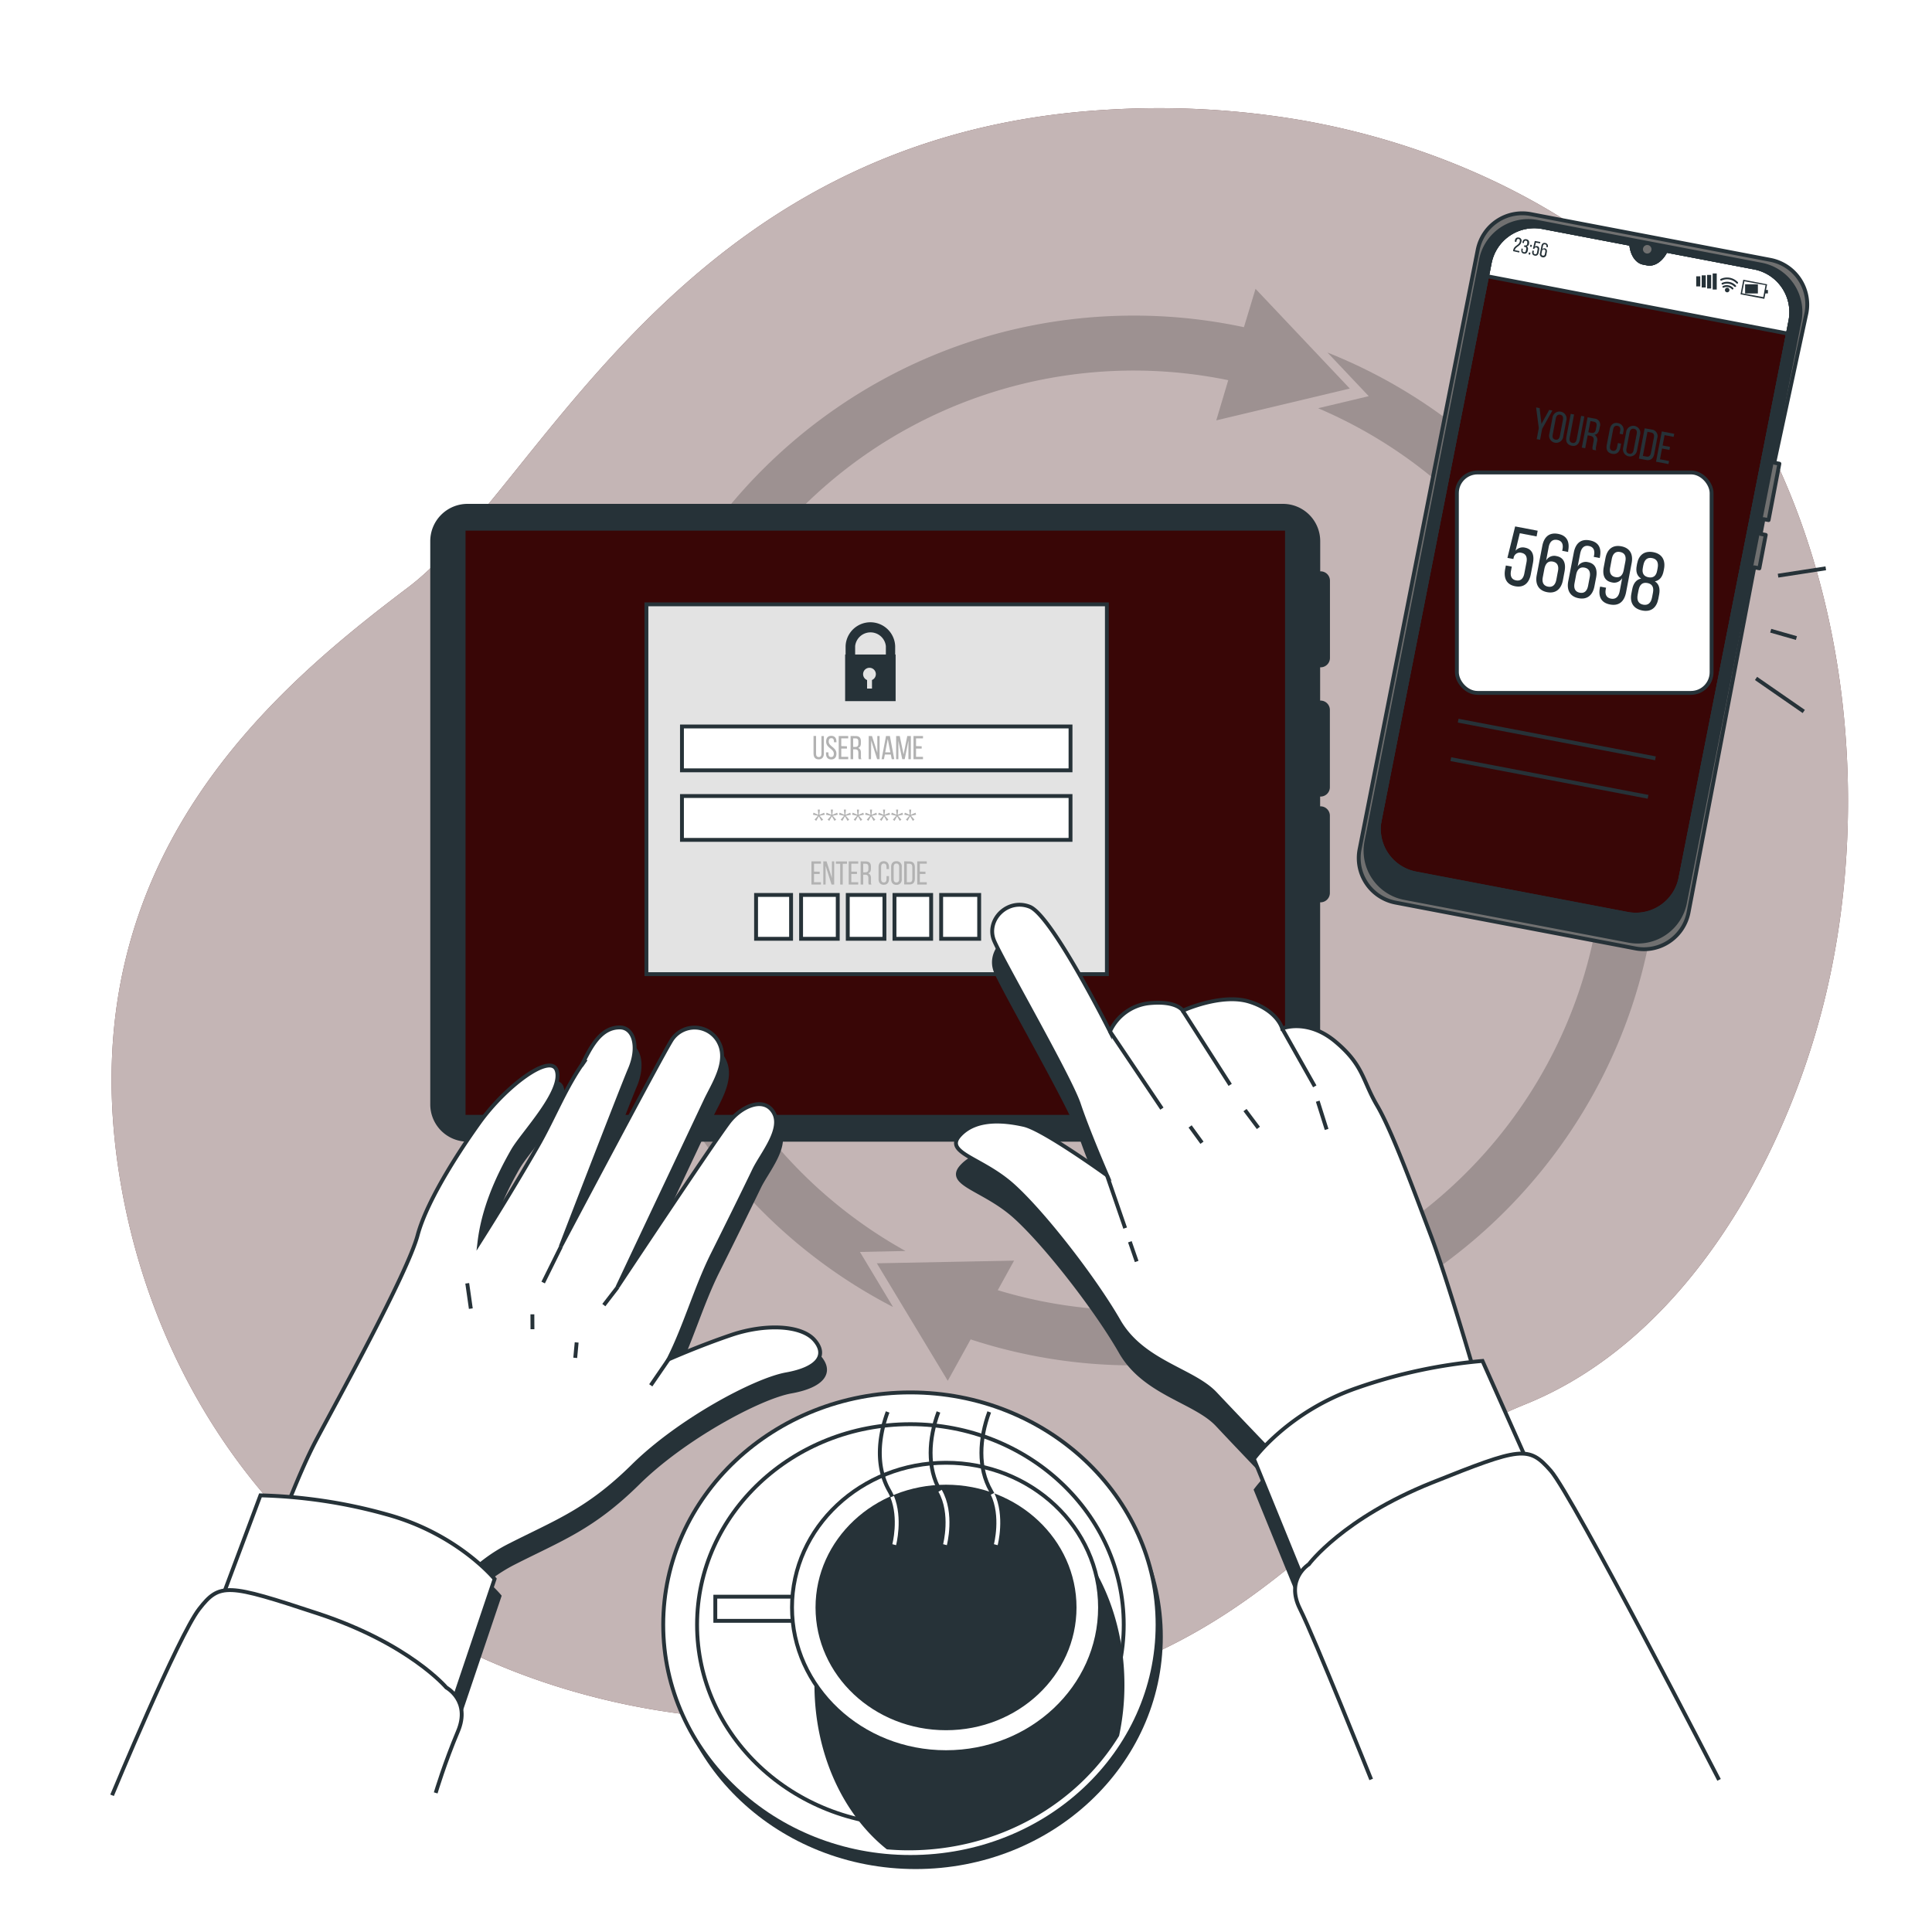 <svg class="animated" id="freepik_stories-two-factor-authentication" xmlns="http://www.w3.org/2000/svg" viewBox="0 0 500 500" version="1.1" xmlns:xlink="http://www.w3.org/1999/xlink" xmlns:svgjs="http://svgjs.com/svgjs"><style>svg#freepik_stories-two-factor-authentication:not(.animated) .animable {opacity: 0;}svg#freepik_stories-two-factor-authentication.animated #freepik--Arrows--inject-61 {animation: 6s Infinite  linear spin;animation-delay: 0s;}svg#freepik_stories-two-factor-authentication.animated #freepik--device-2--inject-61 {animation: 6s Infinite  linear wind;animation-delay: 0s;}svg#freepik_stories-two-factor-authentication.animated #freepik--device-1--inject-61 {animation: 6s Infinite  linear wind;animation-delay: 0s;}         @keyframes spin {             from {                 transform: rotate(0);               }               to {                 transform: rotate(360deg);               }         }                 @keyframes wind {                0% {                    transform: rotate( 0deg );                }                25% {                    transform: rotate( 1deg );                }                75% {                    transform: rotate( -1deg );                }            }        .animator-hidden { display: none; }</style><g id="freepik--background-simple--inject-61" class="animable" style="transform-origin: 253.57px 236.742px;"><path d="M471.19,262.66c-10.69,39.89-36.08,84.39-76.25,100.69-60.69,24.64-63.33,75.71-175.67,81.76a226.91,226.91,0,0,1-49.07-2.47,187.94,187.94,0,0,1-23.47-5.39C78.82,417,39.14,362,30.47,301.33c-11.41-79.84,40.88-123.42,75.1-149.28S175.32,35.26,285.71,28.45A219.58,219.58,0,0,1,336.15,31c38,6.47,77.74,25,102.72,55.34q2.81,3.42,5.42,7C478.31,140.17,485.77,208.27,471.19,262.66Z" style="fill: #390606; transform-origin: 253.57px 236.742px;" id="el9311mkhloqo" class="animable"></path><g id="el7in8sdvkzsm"><path d="M471.19,262.66c-10.69,39.89-36.08,84.39-76.25,100.69-60.69,24.64-63.33,75.71-175.67,81.76a226.91,226.91,0,0,1-49.07-2.47,187.94,187.94,0,0,1-23.47-5.39C78.82,417,39.14,362,30.47,301.33c-11.41-79.84,40.88-123.42,75.1-149.28S175.32,35.26,285.71,28.45A219.58,219.58,0,0,1,336.15,31c38,6.47,77.74,25,102.72,55.34q2.81,3.42,5.42,7C478.31,140.17,485.77,208.27,471.19,262.66Z" style="fill: rgb(255, 255, 255); opacity: 0.7; transform-origin: 253.57px 236.742px;" class="animable" id="elwt09thc3drq"></path></g></g><g id="freepik--Graphics--inject-61" class="animable animator-hidden" style="transform-origin: 133.541px 154.964px;"><g id="elinztnv2l3qb"><path d="M88.36,110.73v-5.67c0-11.18-7.44-15.14-15-15.14a14.63,14.63,0,0,0-14.88,15.14v5.67H56.32v31.38h34V110.73ZM74.32,128v5.69H71.1V128a4.29,4.29,0,1,1,3.22,0Zm9.33-17.24H63v-5.67A10.34,10.34,0,0,1,73.31,94.73c5.7,0,10.34,3.9,10.34,10.33Z" style="fill: none; stroke: rgb(0, 0, 0); stroke-miterlimit: 10; opacity: 0.3; transform-origin: 73.32px 116.014px;" class="animable" id="el48xnwksk1ai"></path></g><g id="elpf71rs2gexb"><rect x="98.47" y="51.63" width="123.3" height="26.95" rx="13.48" style="fill: none; stroke: rgb(0, 0, 0); stroke-miterlimit: 10; opacity: 0.3; transform-origin: 160.12px 65.105px;" class="animable" id="elhv1hnpeyg6"></rect></g><g id="elpqwarzzj99"><g style="opacity: 0.3; transform-origin: 160.12px 63.445px;" class="animable" id="el9vxewfwh4rs"><path d="M124.11,63.85l2.81,3.1-1.35,1-2.1-3.69L121.4,68l-1.35-1,2.79-3.1L118.73,63l.5-1.62,3.87,1.7-.48-4.19h1.7l-.45,4.19,3.87-1.67.5,1.62Z" id="elpplf3yfso9" class="animable" style="transform-origin: 123.485px 63.445px;"></path><path d="M134.58,63.85l2.81,3.1L136,68l-2.09-3.69L131.87,68l-1.35-1,2.78-3.1L129.19,63l.51-1.62,3.87,1.7-.48-4.19h1.7l-.45,4.19,3.87-1.67.5,1.62Z" id="eln7awbbyqeq" class="animable" style="transform-origin: 133.95px 63.445px;"></path><path d="M145,63.85l2.81,3.1-1.35,1-2.09-3.69L142.34,68,141,67l2.78-3.1L139.66,63l.51-1.62,3.87,1.7-.48-4.19h1.7l-.45,4.19,3.87-1.67.5,1.62Z" id="el6200i2ldbbr" class="animable" style="transform-origin: 144.42px 63.445px;"></path><path d="M155.51,63.85l2.81,3.1L157,68l-2.1-3.69L152.81,68l-1.35-1,2.78-3.1L150.13,63l.5-1.62,3.87,1.7L154,58.89h1.69l-.45,4.19,3.87-1.67.51,1.62Z" id="eltvuyaaz9vdc" class="animable" style="transform-origin: 154.875px 63.445px;"></path><path d="M166,63.85l2.81,3.1-1.35,1-2.1-3.69L163.28,68l-1.36-1,2.79-3.1L160.6,63l.5-1.62,3.87,1.7-.48-4.19h1.7l-.45,4.19,3.87-1.67.5,1.62Z" id="elko6pvtzlmq" class="animable" style="transform-origin: 165.355px 63.445px;"></path><path d="M176.45,63.85l2.81,3.1-1.36,1-2.09-3.69L173.74,68l-1.35-1,2.78-3.1L171.06,63l.51-1.62,3.87,1.7L175,58.89h1.7l-.45,4.19,3.87-1.67.5,1.62Z" id="elocsumnn2e1" class="animable" style="transform-origin: 175.84px 63.445px;"></path><path d="M186.91,63.85l2.81,3.1-1.35,1-2.09-3.69L184.21,68l-1.35-1,2.78-3.1L181.53,63l.51-1.62,3.87,1.7-.48-4.19h1.7l-.45,4.19,3.87-1.67.5,1.62Z" id="elv0xbmazl7cp" class="animable" style="transform-origin: 186.29px 63.445px;"></path><path d="M197.38,63.85l2.81,3.1-1.35,1-2.1-3.69L194.68,68l-1.35-1,2.78-3.1L192,63l.5-1.62,3.87,1.7-.47-4.19h1.69l-.45,4.19L201,61.41l.51,1.62Z" id="elb0zqcfgnhev" class="animable" style="transform-origin: 196.755px 63.445px;"></path></g></g><g id="elkokcycg70u"><path d="M83.71,235.44A4.2,4.2,0,0,0,80.27,233H78v-2a12.32,12.32,0,0,0,2.67-7.77c0-5.1-3.07-9.24-6.86-9.24S67,218.13,67,223.23a12.48,12.48,0,0,0,2.47,7.55V233h-3a4.28,4.28,0,0,0-3.52,2.41l-4.11,6.92H87.71Z" style="fill: none; stroke: rgb(0, 0, 0); stroke-miterlimit: 10; opacity: 0.3; transform-origin: 73.275px 228.16px;" class="animable" id="el34r3umvghza"></path></g><g id="elyqhr44f746k"><circle cx="73.43" cy="230.18" r="21.52" style="fill: none; stroke: rgb(0, 0, 0); stroke-miterlimit: 10; opacity: 0.3; transform-origin: 73.43px 230.18px; transform: rotate(-67.5deg);" class="animable" id="elbplxhay4l49"></circle></g></g><g id="freepik--Arrows--inject-61" class="animable" style="transform-origin: 293.415px 216.05px;"><g id="el4pfxqeitfnj"><g style="opacity: 0.2; transform-origin: 293.415px 216.05px;" class="animable" id="el4byu95ixich"><path d="M234.33,323.75A121.58,121.58,0,0,1,317.87,98.39l-3.1,10.4,34.56-8.23-24.4-25.81-3,9.93a135.45,135.45,0,0,0-28.53-3c-74.91,0-135.86,60.94-135.86,135.85a136,136,0,0,0,73.58,120.72L222.55,324Z" id="elne9bfvvfa49" class="animable" style="transform-origin: 253.435px 206.5px;"></path><path d="M343.56,91.24l10.67,11.29-13.1,3.12A121.6,121.6,0,0,1,258.22,333.9l4.22-7.65-35.51.69,18.35,30.41,5.92-10.72a135.32,135.32,0,0,0,42.23,6.73c74.91,0,135.86-60.94,135.86-135.86A136.08,136.08,0,0,0,343.56,91.24Z" id="eln5g5wjcsbz" class="animable" style="transform-origin: 328.11px 224.295px;"></path></g></g></g><g id="freepik--device-2--inject-61" class="animable" style="transform-origin: 412.074px 150.431px;"><path d="M454,69.23l-22.9-4.37,0,.08c-1.14,2.31-3,3.59-4.73,3.26l-1-.19c-1.73-.32-3-2.21-3.2-4.78v-.08l-22.9-4.37a11.74,11.74,0,0,0-13.75,9.34L355.8,218.83a6.75,6.75,0,0,0,5.37,7.89l64.61,12.33a6.74,6.74,0,0,0,7.89-5.36L463.37,83A11.75,11.75,0,0,0,454,69.23Z" style="fill: #390606; stroke: rgb(38, 50, 56); stroke-linecap: round; stroke-linejoin: round; transform-origin: 409.632px 148.87px;" id="elu2g1eqoqiks" class="animable"></path><path d="M462.73,86.34l.64-3.36A11.75,11.75,0,0,0,454,69.23l-22.9-4.37,0,.08c-1.14,2.31-3,3.59-4.73,3.26l-1-.19c-1.73-.32-3-2.21-3.2-4.78v-.08l-22.9-4.37a11.74,11.74,0,0,0-13.75,9.34l-.65,3.37Z" style="fill: rgb(255, 255, 255); stroke: rgb(38, 50, 56); stroke-linecap: round; stroke-linejoin: round; transform-origin: 424.224px 72.454px;" id="elaa877sjmosc" class="animable"></path><path d="M457.71,134.6,460.5,120l-1.32-.25L467.51,81a11.77,11.77,0,0,0-9.35-13.75l-62-11.84a11.76,11.76,0,0,0-13.75,9.35L351.85,219.85a11.74,11.74,0,0,0,9.34,13.75l62,11.84A11.76,11.76,0,0,0,437,236.1l17-89.28,1.32.26,1.65-8.65-1.32-.25.73-3.83Zm-22.79,92.56a11.77,11.77,0,0,1-13.76,9.34l-54.77-10.45a11.76,11.76,0,0,1-9.34-13.75L385.51,68.12a11.74,11.74,0,0,1,13.75-9.34l22.9,4.37v.08c.22,2.57,1.47,4.46,3.2,4.78l1,.19c1.72.33,3.59-1,4.73-3.26l0-.08L454,69.23A11.75,11.75,0,0,1,463.37,83Z" style="fill: rgb(112, 112, 112); stroke: rgb(38, 50, 56); stroke-linecap: round; stroke-linejoin: round; transform-origin: 409.677px 150.431px;" id="el50ys2mab61i" class="animable"></path><path d="M455.83,68.49l-58-11.07a12.46,12.46,0,0,0-14.57,9.9L353.62,217.83a12.45,12.45,0,0,0,9.9,14.57l58,11.06a12.45,12.45,0,0,0,14.57-9.9L465.73,83.05A12.45,12.45,0,0,0,455.83,68.49ZM434.92,227.16a11.77,11.77,0,0,1-13.76,9.34l-54.77-10.45a11.76,11.76,0,0,1-9.34-13.75L385.51,68.12a11.74,11.74,0,0,1,13.75-9.34l22.9,4.37v.08c.22,2.57,1.47,4.46,3.2,4.78l1,.19c1.72.33,3.59-1,4.73-3.26l0-.08L454,69.23A11.75,11.75,0,0,1,463.37,83Z" style="fill: rgb(38, 50, 56); stroke: rgb(38, 50, 56); stroke-linecap: round; stroke-linejoin: round; transform-origin: 409.674px 150.441px;" id="eln5aieo4sazr" class="animable"></path><path d="M427.38,64.72a1.1,1.1,0,1,0-1.29.87A1.09,1.09,0,0,0,427.38,64.72Z" style="fill: rgb(112, 112, 112); transform-origin: 426.3px 64.511px;" id="eliim2es7qzkl" class="animable"></path><path d="M393.73,62.6c-.21,1.1-1.52,1.26-1.68,2.09v.06l1.19.23-.07.37L391.57,65l.06-.31c.22-1.17,1.5-1.17,1.69-2.19.07-.37,0-.6-.31-.65s-.47.13-.53.45l-.06.32-.38-.07,0-.3c.11-.55.43-.87,1-.77A.81.81,0,0,1,393.73,62.6Z" style="fill: rgb(38, 50, 56); transform-origin: 392.681px 63.406px;" id="el0hz4i5jfda0i" class="animable"></path><path d="M395.72,63v.09a.75.75,0,0,1-.59.66.74.74,0,0,1,.3.84l-.05.28c-.11.56-.44.87-1,.77s-.75-.52-.64-1.08l0-.25.38.07-.06.28c-.06.33,0,.55.33.6s.46-.11.53-.48l.06-.28c.06-.35,0-.55-.36-.62l-.22,0,.07-.36.24,0a.45.45,0,0,0,.53-.42l0-.17c.07-.37,0-.59-.32-.64s-.47.12-.53.45l0,.18-.38-.07,0-.17c.1-.55.43-.86,1-.76S395.83,62.42,395.72,63Z" style="fill: rgb(38, 50, 56); transform-origin: 394.728px 63.78px;" id="elvhtjt9n8d7o" class="animable"></path><path d="M396.46,63.4l-.1.51-.39-.08.1-.5Zm-.38,2-.1.51-.39-.08.1-.5Z" style="fill: rgb(38, 50, 56); transform-origin: 396.025px 64.62px;" id="elfnz1bd1uk4l" class="animable"></path><path d="M397.22,63.89a.57.57,0,0,1,.59-.2c.47.09.61.47.51,1l-.13.71c-.11.56-.44.87-1,.76s-.74-.51-.64-1.07l.05-.25.38.08-.05.27c-.07.32,0,.55.32.6s.47-.11.53-.44l.13-.71c.07-.32,0-.55-.32-.6a.4.4,0,0,0-.49.31v.08l-.38-.07.48-2,1.44.27-.07.36-1.07-.2Z" style="fill: rgb(38, 50, 56); transform-origin: 397.582px 64.271px;" id="ell0mwmjr1ri" class="animable"></path><path d="M400.57,63.9V64l-.38-.07,0-.09c.06-.33,0-.55-.34-.6s-.48.11-.55.5l-.16.81a.6.6,0,0,1,.67-.27c.46.09.61.46.51,1l-.11.55a.81.81,0,0,1-1,.76.82.82,0,0,1-.66-1.08l.36-1.85c.11-.58.44-.89,1-.78A.8.8,0,0,1,400.57,63.9ZM399.06,65l-.11.54c-.06.33,0,.55.33.61s.47-.11.54-.44l.1-.55c.06-.32,0-.55-.33-.6S399.12,64.69,399.06,65Z" style="fill: rgb(38, 50, 56); transform-origin: 399.554px 64.735px;" id="elu7whupxsgnd" class="animable"></path><g id="eluxhmc6bnmf"><rect x="438.98" y="71.51" width="1.05" height="2.61" style="fill: rgb(38, 50, 56); transform-origin: 439.505px 72.815px; transform: rotate(10.81deg);" class="animable" id="elf9bwlj5i1yd"></rect></g><g id="el26alnao8o4g"><rect x="440.4" y="71.26" width="1.05" height="3.14" style="fill: rgb(38, 50, 56); transform-origin: 440.925px 72.83px; transform: rotate(10.8deg);" class="animable" id="elnefqkvs16x"></rect></g><g id="elafq4bz6v76g"><rect x="441.8" y="71.15" width="1.05" height="3.51" style="fill: rgb(38, 50, 56); transform-origin: 442.325px 72.905px; transform: rotate(10.8deg);" class="animable" id="el2iga6rlqs6l"></rect></g><g id="elbf8iby43ux"><rect x="443.24" y="70.77" width="1.05" height="4.16" style="fill: rgb(38, 50, 56); transform-origin: 443.765px 72.85px; transform: rotate(10.8deg);" class="animable" id="ela8s421z1t2j"></rect></g><path d="M456.61,77.34l-6.16-1.17.71-3.77,6.17,1.18Zm-5.76-1.45,5.48,1,.59-3.09-5.48-1Z" style="fill: rgb(38, 50, 56); transform-origin: 453.89px 74.87px;" id="elluu5n5p2nxb" class="animable"></path><g id="elvdbsdx2j569"><rect x="451.63" y="73.57" width="3.31" height="2.38" style="fill: rgb(38, 50, 56); transform-origin: 453.285px 74.76px; transform: rotate(10.8deg);" class="animable" id="el8vhqah6nowv"></rect></g><g id="elt9u0j8u1dyo"><rect x="456.75" y="75.04" width="0.79" height="0.9" style="fill: rgb(38, 50, 56); transform-origin: 457.145px 75.49px; transform: rotate(10.972deg);" class="animable" id="elvolz6hpmmc"></rect></g><path d="M448.34,74.92a.24.24,0,0,1-.11-.06,1.84,1.84,0,0,0-2.11-.43.23.23,0,0,1-.32-.08.23.23,0,0,1,.08-.32,2.27,2.27,0,0,1,2.66.48.23.23,0,0,1,0,.33A.24.24,0,0,1,448.34,74.92Z" style="fill: rgb(38, 50, 56); transform-origin: 447.188px 74.358px;" id="ell4kf9g386n" class="animable"></path><path d="M449,74.23a.22.22,0,0,1-.11,0,2.64,2.64,0,0,0-3-.61.23.23,0,1,1-.24-.4,3.12,3.12,0,0,1,3.59.66.23.23,0,0,1,0,.33A.22.22,0,0,1,449,74.23Z" style="fill: rgb(38, 50, 56); transform-origin: 447.423px 73.588px;" id="el5lrj01zvp78" class="animable"></path><path d="M449.55,73.42a.34.34,0,0,1-.12-.06,3.33,3.33,0,0,0-3.88-.76.24.24,0,0,1-.32-.09.23.23,0,0,1,.08-.32,3.85,3.85,0,0,1,4.43.82.23.23,0,0,1,0,.33A.22.22,0,0,1,449.55,73.42Z" style="fill: rgb(38, 50, 56); transform-origin: 447.503px 72.621px;" id="elfnnr3al8guk" class="animable"></path><path d="M447.57,75.17a.58.58,0,0,1-.68.47.59.59,0,1,1,.22-1.16A.58.58,0,0,1,447.57,75.17Z" style="fill: rgb(38, 50, 56); transform-origin: 446.995px 75.06px;" id="el7ubior65swn" class="animable"></path><g id="elaombbbshr8q"><rect x="377.04" y="122.27" width="65.92" height="57.05" rx="5.34" style="fill: rgb(255, 255, 255); stroke: rgb(38, 50, 56); stroke-miterlimit: 10; transform-origin: 410px 150.795px; transform: rotate(10.8deg);" class="animable" id="el5zo8ui3uwvm"></rect></g><path d="M398.24,110.79l-.7-5.34.91.17.48,4.08,2-3.61.83.15L399.1,111l-.53,2.81-.87-.16Z" style="fill: rgb(38, 50, 56); transform-origin: 399.65px 109.63px;" id="elfd9wy9ubcwe" class="animable"></path><path d="M401.76,108.21a1.84,1.84,0,1,1,3.59.69l-.77,4a1.84,1.84,0,1,1-3.59-.69Zm.08,4.26c-.14.72.09,1.19.71,1.31s1-.24,1.15-1l.79-4.14c.13-.71-.08-1.19-.71-1.31s-1,.25-1.15,1Z" style="fill: rgb(38, 50, 56); transform-origin: 403.17px 110.555px;" id="elr0px163qra8" class="animable"></path><path d="M406.23,113.31c-.13.71.06,1.18.7,1.31s1-.26,1.13-1l1.14-6,.82.16-1.14,5.94c-.23,1.19-.93,1.88-2.13,1.64s-1.6-1.12-1.37-2.31l1.13-5.94.86.16Z" style="fill: rgb(38, 50, 56); transform-origin: 407.669px 111.259px;" id="el2h4yn591z0c" class="animable"></path><path d="M412.63,108.32a1.58,1.58,0,0,1,1.4,2.13l-.12.64c-.17.86-.57,1.34-1.28,1.42a1.5,1.5,0,0,1,.67,1.82l-.23,1.22a2,2,0,0,0,0,1l-.88-.16a2.09,2.09,0,0,1,0-1l.23-1.23c.17-.89-.19-1.25-.92-1.39l-.61-.11-.64,3.34-.88-.16,1.5-7.84ZM411.7,112c.69.13,1.15,0,1.31-.87l.14-.75c.14-.7,0-1.12-.7-1.25l-.85-.16-.55,2.9Z" style="fill: rgb(38, 50, 56); transform-origin: 411.75px 112.275px;" id="elw99xpm005ej" class="animable"></path><path d="M420.12,111.72l-.13.7-.83-.16.14-.75c.14-.7-.06-1.18-.7-1.3s-1,.25-1.13,1l-.79,4.14c-.14.71.07,1.19.7,1.31s1-.25,1.13-1l.2-1,.83.15-.19,1c-.23,1.18-.93,1.86-2.14,1.63s-1.61-1.12-1.38-2.31l.77-4c.22-1.18.93-1.86,2.13-1.63A1.73,1.73,0,0,1,420.12,111.72Z" style="fill: rgb(38, 50, 56); transform-origin: 417.982px 113.47px;" id="elck2049adzdp" class="animable"></path><path d="M420.85,111.85a1.84,1.84,0,1,1,3.6.69l-.78,4a1.83,1.83,0,1,1-3.59-.68Zm.08,4.27c-.13.71.09,1.18.72,1.3s1-.23,1.14-1l.79-4.14c.14-.71-.07-1.19-.71-1.31s-1,.25-1.15,1Z" style="fill: rgb(38, 50, 56); transform-origin: 422.273px 114.165px;" id="el6e6rdvp07d6" class="animable"></path><path d="M427.47,111.16a1.7,1.7,0,0,1,1.41,2.28l-.75,4c-.23,1.19-.93,1.83-2.15,1.59l-1.84-.35,1.5-7.83Zm-1.35,7c.63.12,1-.22,1.14-.94l.77-4c.13-.72-.09-1.17-.73-1.29l-.94-.18L425.17,118Z" style="fill: rgb(38, 50, 56); transform-origin: 426.563px 114.965px;" id="elyfn249jpq6c" class="animable"></path><path d="M432.2,115.66l-.15.78-1.92-.37-.53,2.79,2.35.45-.15.79-3.22-.61,1.49-7.84,3.23.62-.16.79-2.35-.45-.51,2.68Z" style="fill: rgb(38, 50, 56); transform-origin: 430.94px 115.875px;" id="elznmabwm16cm" class="animable"></path><path d="M392.22,142.53a2.42,2.42,0,0,1,2.43-.8c1.9.36,2.48,1.92,2.07,4l-.55,2.89c-.43,2.26-1.79,3.53-4.05,3.1s-3-2.11-2.6-4.37l.19-1,1.54.29-.21,1.1c-.25,1.33.14,2.24,1.32,2.46s1.89-.47,2.14-1.8l.55-2.87c.26-1.33-.14-2.24-1.32-2.46a1.61,1.61,0,0,0-2,1.26l-.07.34-1.54-.29,2-8.14,5.83,1.11-.28,1.48-4.35-.83Z" style="fill: rgb(38, 50, 56); transform-origin: 393.683px 144.022px;" id="el7p5dkev8zbq" class="animable"></path><path d="M405.84,142.57l0,.28-1.54-.3.07-.38c.26-1.33-.14-2.21-1.35-2.44s-2,.46-2.25,2l-.63,3.32a2.41,2.41,0,0,1,2.69-1.13c1.9.36,2.48,1.89,2.07,4l-.42,2.24c-.43,2.26-1.84,3.52-4.09,3.09s-3.12-2.13-2.69-4.39l1.44-7.54c.44-2.34,1.78-3.6,4.12-3.15S406.27,140.31,405.84,142.57Zm-6.14,4.57-.42,2.21c-.26,1.33.14,2.24,1.34,2.47s1.91-.47,2.16-1.8l.42-2.22c.26-1.33-.16-2.24-1.34-2.46S400,145.81,399.7,147.14Z" style="fill: rgb(38, 50, 56); transform-origin: 401.778px 145.707px;" id="el8uw6xfpvics" class="animable"></path><path d="M414.06,144.14l-.05.28-1.55-.3.08-.38c.25-1.33-.15-2.21-1.35-2.44s-1.95.46-2.25,2l-.64,3.31a2.43,2.43,0,0,1,2.69-1.12c1.9.36,2.49,1.89,2.08,4l-.43,2.23c-.43,2.26-1.83,3.53-4.09,3.1s-3.12-2.13-2.69-4.39L407.3,143c.45-2.34,1.78-3.6,4.13-3.15S414.49,141.88,414.06,144.14Zm-6.15,4.56-.42,2.22c-.25,1.33.14,2.24,1.35,2.47s1.9-.47,2.16-1.8l.42-2.22c.25-1.33-.16-2.24-1.35-2.47S408.17,147.37,407.91,148.7Z" style="fill: rgb(38, 50, 56); transform-origin: 409.966px 147.331px;" id="elkibly3836f" class="animable"></path><path d="M422.27,145.73l-1.44,7.54c-.45,2.34-1.78,3.62-4.15,3.17s-3.06-2.1-2.63-4.35l.06-.28,1.54.29-.08.39c-.25,1.33.17,2.22,1.35,2.44s2-.45,2.27-2l.63-3.31a2.4,2.4,0,0,1-2.68,1.1c-1.9-.36-2.49-1.87-2.08-4l.43-2.26c.43-2.26,1.81-3.51,4.09-3.08S422.7,143.47,422.27,145.73Zm-5.14-1.07-.42,2.22c-.25,1.33.16,2.24,1.35,2.47s1.9-.47,2.15-1.8l.43-2.22c.26-1.35-.14-2.24-1.35-2.47S417.39,143.31,417.13,144.66Z" style="fill: rgb(38, 50, 56); transform-origin: 418.154px 148.913px;" id="elzwobeip2pw" class="animable"></path><path d="M430.64,147.26l-.09.47c-.28,1.5-1,2.49-2.27,2.72,1.14.71,1.38,2,1.1,3.44l-.21,1.1c-.44,2.28-1.89,3.47-4.19,3s-3.22-2.08-2.78-4.36l.21-1.1c.28-1.5,1-2.53,2.31-2.8-1.12-.69-1.42-1.86-1.13-3.36l.08-.47c.44-2.28,1.9-3.42,4.19-3S431.08,145,430.64,147.26Zm-5.35-1-.13.71c-.28,1.44.3,2.21,1.46,2.43s2-.28,2.25-1.72L429,147c.29-1.52-.27-2.35-1.44-2.57S425.58,144.76,425.29,146.29Zm-1.22,6.39-.24,1.25c-.29,1.52.25,2.37,1.43,2.59s2-.36,2.29-1.88l.24-1.25c.27-1.43-.23-2.25-1.45-2.48S424.35,151.25,424.07,152.68Z" style="fill: rgb(38, 50, 56); transform-origin: 426.42px 150.453px;" id="el3lub34b2xu1" class="animable"></path><line x1="377.37" y1="186.51" x2="428.43" y2="196.25" style="fill: none; stroke: rgb(38, 50, 56); stroke-miterlimit: 10; transform-origin: 402.9px 191.38px;" id="elwx9nr0i0gbm" class="animable"></line><line x1="375.47" y1="196.47" x2="426.52" y2="206.21" style="fill: none; stroke: rgb(38, 50, 56); stroke-miterlimit: 10; transform-origin: 400.995px 201.34px;" id="elmads5glj2d" class="animable"></line><line x1="460.16" y1="148.98" x2="472.51" y2="147.08" style="fill: none; stroke: rgb(38, 50, 56); stroke-miterlimit: 10; transform-origin: 466.335px 148.03px;" id="el8ljqbz43915" class="animable"></line><line x1="458.26" y1="163.23" x2="464.91" y2="165.13" style="fill: none; stroke: rgb(38, 50, 56); stroke-miterlimit: 10; transform-origin: 461.585px 164.18px;" id="elsmccrhwgr7" class="animable"></line><line x1="454.46" y1="175.58" x2="466.81" y2="184.13" style="fill: none; stroke: rgb(38, 50, 56); stroke-miterlimit: 10; transform-origin: 460.635px 179.855px;" id="elhvc3w26uxov" class="animable"></line></g><g id="freepik--device-1--inject-61" class="animable" style="transform-origin: 227.77px 212.93px;"><path d="M341.77,172.7a2.42,2.42,0,0,0,2.42-2.42v-20a2.42,2.42,0,0,0-2.42-2.42h-.1v-7.82A9.65,9.65,0,0,0,332,130.4H121a9.65,9.65,0,0,0-9.65,9.65V285.82a9.65,9.65,0,0,0,9.65,9.64H332a9.65,9.65,0,0,0,9.65-9.64v-52.3h.1a2.42,2.42,0,0,0,2.42-2.42v-20a2.42,2.42,0,0,0-2.42-2.42h-.1v-2.53h.1a2.42,2.42,0,0,0,2.42-2.42v-20a2.42,2.42,0,0,0-2.42-2.42h-.1V172.7Z" style="fill: rgb(38, 50, 56); transform-origin: 227.77px 212.93px;" id="elsibaw2hzqy" class="animable"></path><rect x="119.98" y="136.83" width="213.09" height="152.2" style="fill: #390606; stroke: rgb(38, 50, 56); stroke-miterlimit: 10; transform-origin: 226.525px 212.93px;" id="elfm9t9duir6a" class="animable"></rect><rect x="167.29" y="156.4" width="119.17" height="95.71" style="fill: rgb(227, 227, 227); stroke: rgb(38, 50, 56); stroke-miterlimit: 10; transform-origin: 226.875px 204.255px;" id="elet86e5vlqek" class="animable"></rect><path d="M212.13,225.59v.6h-1.46v2.13h1.79v.6H210v-6h2.46v.6h-1.79v2.05Z" style="fill: rgb(178, 178, 178); transform-origin: 211.23px 225.92px;" id="elkjp6yf4msk" class="animable"></path><path d="M213.67,228.92h-.6v-6h.84l1.39,4.32v-4.32h.59v6h-.69l-1.53-4.84Z" style="fill: rgb(178, 178, 178); transform-origin: 214.48px 225.92px;" id="elaw8x3o8ksm" class="animable"></path><path d="M217.44,228.92v-5.38h-1.11v-.6h2.87v.6h-1.1v5.38Z" style="fill: rgb(178, 178, 178); transform-origin: 217.765px 225.93px;" id="elvhxzio9lyuj" class="animable"></path><path d="M221.78,225.59v.6h-1.46v2.13h1.79v.6h-2.46v-6h2.46v.6h-1.79v2.05Z" style="fill: rgb(178, 178, 178); transform-origin: 220.88px 225.92px;" id="elp9ojc00u3sb" class="animable"></path><path d="M224.06,222.94c.94,0,1.34.47,1.34,1.36v.49c0,.66-.23,1.07-.75,1.23.55.17.76.61.76,1.25v.93a1.39,1.39,0,0,0,.12.72h-.68a1.5,1.5,0,0,1-.11-.72v-.94c0-.68-.32-.89-.87-.89h-.47v2.55h-.67v-6Zm-.17,2.82c.53,0,.85-.17.85-.82v-.58c0-.53-.2-.82-.69-.82h-.65v2.22Z" style="fill: rgb(178, 178, 178); transform-origin: 224.13px 225.92px;" id="elqy69hve5vp" class="animable"></path><path d="M230.07,224.38v.54h-.64v-.57c0-.54-.21-.87-.7-.87s-.7.33-.7.87v3.16c0,.54.22.87.7.87s.7-.33.7-.87v-.78h.64v.75c0,.9-.43,1.5-1.36,1.5s-1.34-.6-1.34-1.5v-3.1c0-.91.43-1.5,1.34-1.5S230.07,223.47,230.07,224.38Z" style="fill: rgb(178, 178, 178); transform-origin: 228.72px 225.93px;" id="eludbvx8y62b8" class="animable"></path><path d="M230.62,224.38c0-.91.45-1.5,1.37-1.5a1.31,1.31,0,0,1,1.38,1.5v3.1A1.32,1.32,0,0,1,232,229c-.92,0-1.37-.6-1.37-1.5Zm.66,3.13c0,.55.23.87.71.87s.71-.32.71-.87v-3.16c0-.54-.22-.87-.71-.87s-.71.33-.71.87Z" style="fill: rgb(178, 178, 178); transform-origin: 232.003px 225.939px;" id="elsnxxy4ijf8c" class="animable"></path><path d="M235.4,222.94c.93,0,1.36.56,1.36,1.48v3c0,.92-.43,1.48-1.36,1.48H234v-6Zm0,5.38c.48,0,.71-.3.71-.85v-3.08c0-.55-.23-.85-.72-.85h-.71v4.78Z" style="fill: rgb(178, 178, 178); transform-origin: 235.38px 225.9px;" id="eld1ne5fwjg8u" class="animable"></path><path d="M239.51,225.59v.6h-1.46v2.13h1.8v.6h-2.47v-6h2.47v.6h-1.8v2.05Z" style="fill: rgb(178, 178, 178); transform-origin: 238.615px 225.92px;" id="ele3jh2ry7tcl" class="animable"></path><rect x="176.49" y="188.01" width="100.56" height="11.35" style="fill: rgb(255, 255, 255); stroke: rgb(38, 50, 56); stroke-miterlimit: 10; transform-origin: 226.77px 193.685px;" id="elnjvrp5ry5ok" class="animable"></rect><rect x="176.49" y="206.01" width="100.56" height="11.35" style="fill: rgb(255, 255, 255); stroke: rgb(38, 50, 56); stroke-miterlimit: 10; transform-origin: 226.77px 211.685px;" id="el4ketaw1ptw6" class="animable"></rect><rect x="231.49" y="231.61" width="9.49" height="11.35" style="fill: rgb(255, 255, 255); stroke: rgb(38, 50, 56); stroke-miterlimit: 10; transform-origin: 236.235px 237.285px;" id="elh9r58f1orfa" class="animable"></rect><rect x="219.4" y="231.61" width="9.49" height="11.35" style="fill: rgb(255, 255, 255); stroke: rgb(38, 50, 56); stroke-miterlimit: 10; transform-origin: 224.145px 237.285px;" id="elod54c59j8xn" class="animable"></rect><rect x="207.32" y="231.61" width="9.49" height="11.35" style="fill: rgb(255, 255, 255); stroke: rgb(38, 50, 56); stroke-miterlimit: 10; transform-origin: 212.065px 237.285px;" id="el5ebyg6yuksx" class="animable"></rect><rect x="195.67" y="231.61" width="9.06" height="11.35" style="fill: rgb(255, 255, 255); stroke: rgb(38, 50, 56); stroke-miterlimit: 10; transform-origin: 200.2px 237.285px;" id="eltvm1iznik7d" class="animable"></rect><rect x="243.57" y="231.61" width="9.84" height="11.35" style="fill: rgb(255, 255, 255); stroke: rgb(38, 50, 56); stroke-miterlimit: 10; transform-origin: 248.49px 237.285px;" id="el9b6o359quwg" class="animable"></rect><path d="M231.67,169.39v-2.18a6.42,6.42,0,0,0-12.83,0v2.18h-.12v12.06h13.07V169.39Zm-6,6.63v2.18H224.4V176a1.65,1.65,0,1,1,1.24,0Zm3.59-6.63h-7.95v-2.18a4,4,0,0,1,7.95,0Z" style="fill: rgb(38, 50, 56); transform-origin: 225.255px 171.247px;" id="elrri2gr0jzgr" class="animable"></path><path d="M211.2,195.07c0,.54.21.86.7.86s.69-.32.69-.86v-4.58h.63V195c0,.91-.42,1.52-1.35,1.52s-1.33-.61-1.33-1.52v-4.54h.66Z" style="fill: rgb(178, 178, 178); transform-origin: 211.88px 193.49px;" id="el8csn88bnkqn" class="animable"></path><path d="M216.47,191.93v.16h-.64v-.2c0-.53-.2-.85-.68-.85s-.68.32-.68.85c0,1.34,2,1.47,2,3.15,0,.91-.44,1.5-1.36,1.5s-1.34-.59-1.34-1.5v-.34h.63v.38c0,.53.22.85.7.85s.7-.32.7-.85c0-1.34-2-1.47-2-3.15,0-.93.42-1.5,1.32-1.5S216.47,191,216.47,191.93Z" style="fill: rgb(178, 178, 178); transform-origin: 215.12px 193.485px;" id="elsp8hqz9ep7q" class="animable"></path><path d="M219.19,193.14v.6h-1.47v2.13h1.8v.61h-2.46v-6h2.46v.61h-1.8v2Z" style="fill: rgb(178, 178, 178); transform-origin: 218.29px 193.48px;" id="elm0m79vyes9s" class="animable"></path><path d="M221.47,190.49c.94,0,1.33.48,1.33,1.37v.49c0,.66-.23,1.07-.74,1.23.55.16.75.61.75,1.25v.93a1.54,1.54,0,0,0,.12.72h-.67a1.52,1.52,0,0,1-.12-.73v-.94c0-.68-.31-.89-.87-.89h-.47v2.56h-.67v-6Zm-.17,2.82c.53,0,.84-.17.84-.82v-.57c0-.54-.19-.82-.69-.82h-.65v2.21Z" style="fill: rgb(178, 178, 178); transform-origin: 221.53px 193.48px;" id="el70ywg5n6p35" class="animable"></path><path d="M225.42,196.48h-.6v-6h.85l1.38,4.33v-4.33h.59v6H227l-1.53-4.84Z" style="fill: rgb(178, 178, 178); transform-origin: 226.23px 193.48px;" id="eld46qzwrvnfl" class="animable"></path><path d="M229,195.27l-.23,1.21h-.62l1.15-6h1l1.14,6h-.66l-.24-1.21Zm.09-.57h1.33l-.67-3.46Z" style="fill: rgb(178, 178, 178); transform-origin: 229.795px 193.48px;" id="elfao0bqaqci" class="animable"></path><path d="M234.14,196.47h-.64l-1-4.76v4.77h-.58v-6h.93l1,4.78.95-4.78h.93v6h-.63v-4.82Z" style="fill: rgb(178, 178, 178); transform-origin: 233.825px 193.48px;" id="eltwlbv4u9e0j" class="animable"></path><path d="M238.53,193.14v.6h-1.46v2.13h1.8v.61h-2.46v-6h2.46v.61h-1.8v2Z" style="fill: rgb(178, 178, 178); transform-origin: 237.64px 193.48px;" id="els765lbtrre" class="animable"></path><path d="M212.11,211.12l.91,1-.44.32-.67-1.19-.67,1.19-.43-.32.89-1-1.32-.28.16-.52,1.25.55-.15-1.35h.54l-.14,1.35,1.25-.54.16.52Z" style="fill: rgb(178, 178, 178); transform-origin: 211.915px 210.98px;" id="elo9ymfkp93d" class="animable"></path><path d="M215.49,211.12l.91,1-.44.32-.67-1.19-.67,1.19-.44-.32.9-1-1.32-.28.16-.52,1.25.55-.16-1.35h.55l-.15,1.35,1.25-.54.17.52Z" style="fill: rgb(178, 178, 178); transform-origin: 215.295px 210.98px;" id="eln7oloy9wbi" class="animable"></path><path d="M218.87,211.12l.91,1-.44.32-.68-1.19-.66,1.19-.44-.32.9-1-1.33-.28.17-.52,1.24.55-.15-1.35h.55l-.15,1.35,1.25-.54.16.52Z" style="fill: rgb(178, 178, 178); transform-origin: 218.665px 210.98px;" id="elhr59jvbake5" class="animable"></path><path d="M222.25,211.12l.9,1-.43.32-.68-1.19-.67,1.19-.43-.32.9-1-1.33-.28.16-.52,1.25.55-.15-1.35h.54l-.14,1.35,1.25-.54.16.52Z" style="fill: rgb(178, 178, 178); transform-origin: 222.045px 210.98px;" id="el7pohofos65j" class="animable"></path><path d="M225.62,211.12l.91,1-.44.32-.67-1.19-.67,1.19-.43-.32.89-1-1.32-.28.16-.52,1.25.55-.16-1.35h.55l-.14,1.35,1.25-.54.16.52Z" style="fill: rgb(178, 178, 178); transform-origin: 225.425px 210.98px;" id="elw5uy0dx2cbi" class="animable"></path><path d="M229,211.12l.91,1-.44.32-.67-1.19-.67,1.19-.44-.32.9-1-1.33-.28.17-.52,1.25.55-.16-1.35h.55l-.15,1.35,1.25-.54.17.52Z" style="fill: rgb(178, 178, 178); transform-origin: 228.8px 210.98px;" id="elb2rutkh5usf" class="animable"></path><path d="M232.38,211.12l.91,1-.44.32-.68-1.19-.66,1.19-.44-.32.9-1-1.33-.28.16-.52,1.25.55-.15-1.35h.55l-.15,1.35,1.25-.54.16.52Z" style="fill: rgb(178, 178, 178); transform-origin: 232.175px 210.98px;" id="elchdzh1owd3" class="animable"></path><path d="M235.76,211.12l.9,1-.43.32-.68-1.19-.67,1.19-.43-.32.9-1-1.33-.28.16-.52,1.25.55-.15-1.35h.54l-.14,1.35,1.25-.54.16.52Z" style="fill: rgb(178, 178, 178); transform-origin: 235.555px 210.98px;" id="elq4wpafq8t2" class="animable"></path></g><g id="freepik--Mug--inject-61" class="animable" style="transform-origin: 236.285px 422.035px;"><ellipse cx="236.96" cy="423.6" rx="63.97" ry="60.11" style="fill: rgb(38, 50, 56); transform-origin: 236.96px 423.6px;" id="elmjzp5ugk02i" class="animable"></ellipse><ellipse cx="235.61" cy="420.47" rx="63.97" ry="60.11" style="fill: rgb(255, 255, 255); stroke: rgb(38, 50, 56); stroke-miterlimit: 10; transform-origin: 235.61px 420.47px;" id="elqsbaamygirk" class="animable"></ellipse><ellipse cx="235.61" cy="420.47" rx="55.21" ry="51.89" style="fill: rgb(255, 255, 255); stroke: rgb(38, 50, 56); stroke-miterlimit: 10; transform-origin: 235.61px 420.47px;" id="el971rs13ph39" class="animable"></ellipse><path d="M250.91,385.54c-22.16,0-40.13,22.57-40.13,50.42,0,18,7.49,33.72,18.74,42.65,1.86.16,3.74.25,5.64.25,23.3,0,43.61-11.92,54.46-29.62A62.62,62.62,0,0,0,291,436C291,408.11,273.07,385.54,250.91,385.54Z" style="fill: rgb(38, 50, 56); transform-origin: 250.89px 432.2px;" id="eleob8rmf42p4" class="animable"></path><rect x="185.12" y="413.22" width="26.13" height="6.25" style="fill: rgb(255, 255, 255); stroke: rgb(38, 50, 56); stroke-miterlimit: 10; transform-origin: 198.185px 416.345px;" id="elscjgbtk561" class="animable"></rect><ellipse cx="244.83" cy="416.01" rx="39.86" ry="37.45" style="fill: rgb(255, 255, 255); stroke: rgb(38, 50, 56); stroke-miterlimit: 10; transform-origin: 244.83px 416.01px;" id="elaoekvmp3fjf" class="animable"></ellipse><ellipse cx="244.83" cy="416.01" rx="33.27" ry="31.27" style="fill: rgb(38, 50, 56); stroke: rgb(38, 50, 56); stroke-miterlimit: 10; transform-origin: 244.83px 416.01px;" id="el5ja48208hud" class="animable"></ellipse><path d="M230.89,387.33a12.54,12.54,0,0,0-.74-1.52c-3.4-5.91-3-13.42-.43-20.4" style="fill: none; stroke: rgb(38, 50, 56); stroke-miterlimit: 10; transform-origin: 229.293px 376.37px;" id="elkoqreubuiu" class="animable"></path><path d="M231.42,399.76s1.78-6.76-.53-12.43" style="fill: none; stroke: rgb(255, 255, 255); stroke-miterlimit: 10; transform-origin: 231.482px 393.545px;" id="elhx93o32megv" class="animable"></path><path d="M243.29,385.81c-3.39-5.91-3-13.42-.42-20.4" style="fill: none; stroke: rgb(38, 50, 56); stroke-miterlimit: 10; transform-origin: 242.066px 375.61px;" id="elq88y9dzb1fe" class="animable"></path><path d="M244.56,399.76s2.12-8.05-1.27-13.95" style="fill: none; stroke: rgb(255, 255, 255); stroke-miterlimit: 10; transform-origin: 244.252px 392.785px;" id="elu599kepoqb9" class="animable"></path><path d="M256.86,386.6c-.13-.27-.27-.53-.42-.79-3.39-5.91-3-13.42-.43-20.4" style="fill: none; stroke: rgb(38, 50, 56); stroke-miterlimit: 10; transform-origin: 255.425px 376.005px;" id="elrar2upx674p" class="animable"></path><path d="M257.71,399.76s1.94-7.35-.85-13.16" style="fill: none; stroke: rgb(255, 255, 255); stroke-miterlimit: 10; transform-origin: 257.613px 393.18px;" id="el2raky37djre" class="animable"></path></g><g id="freepik--right-hand--inject-61" class="animable" style="transform-origin: 346.15px 347.388px;"><path d="M384.14,360.24s-1,.06-2.91.26c-1.76-6-7.06-23.74-10.54-32.91-4.22-11.14-10-26.89-13.82-33.42s-3.46-10.37-10.76-16.51-13.83-3.46-13.83-3.46-1.15-4.61-8.45-6.91-17.28,2.3-17.28,2.3-1.54-2.69-8.84-1.92a12.71,12.71,0,0,0-10,7.3s-15-30-20.74-32.27-11.53,3.46-9.22,8.84,19.59,35.34,21.89,42.25,7.3,18.44,7.3,18.44-16.52-11.91-21.51-13.06-12.29-1.92-16.52,2.69,5.76,5.76,13.83,13.06,21.13,24.19,27.27,34.95,19.21,12.68,25,18.82c4.05,4.33,9.82,10.36,12.88,13.56a33.58,33.58,0,0,0-2.89,3.34l12.67,31.11s2.69-4.22,13.45-12.67,44.17-18.82,44.17-18.82Z" style="fill: rgb(38, 50, 56); stroke: rgb(38, 50, 56); stroke-miterlimit: 10; transform-origin: 321.597px 329.445px;" id="elk7thjpjq5nk" class="animable"></path><path d="M329.51,376.4s-9.22-9.6-15-15.74-18.82-8.07-25-18.83-19.21-27.65-27.27-34.95-18.05-8.45-13.83-13.06S260,290,265,291.13s21.51,13.06,21.51,13.06-5-11.52-7.3-18.43S259.6,248.88,257.3,243.5s3.45-11.14,9.21-8.83,20.75,32.26,20.75,32.26a12.66,12.66,0,0,1,10-7.29c7.3-.77,8.84,1.92,8.84,1.92s10-4.61,17.28-2.31,8.45,6.92,8.45,6.92,6.53-2.69,13.83,3.45,6.91,10,10.75,16.52,9.61,22.28,13.83,33.42,11.14,34.95,11.14,34.95L331.81,381.4Z" style="fill: rgb(255, 255, 255); stroke: rgb(38, 50, 56); stroke-miterlimit: 10; transform-origin: 314.395px 307.773px;" id="elwhrfyyknd2m" class="animable"></path><line x1="287.26" y1="266.93" x2="300.7" y2="286.91" style="fill: none; stroke: rgb(38, 50, 56); stroke-miterlimit: 10; transform-origin: 293.98px 276.92px;" id="el4rd0qoqkqvv" class="animable"></line><line x1="306.08" y1="261.56" x2="318.37" y2="280.76" style="fill: none; stroke: rgb(38, 50, 56); stroke-miterlimit: 10; transform-origin: 312.225px 271.16px;" id="el9aqfe6s6coh" class="animable"></line><line x1="331.81" y1="266.17" x2="340.26" y2="281.15" style="fill: none; stroke: rgb(38, 50, 56); stroke-miterlimit: 10; transform-origin: 336.035px 273.66px;" id="elv6xw6mg0gh" class="animable"></line><line x1="292.41" y1="321.37" x2="294.17" y2="326.47" style="fill: none; stroke: rgb(38, 50, 56); stroke-miterlimit: 10; transform-origin: 293.29px 323.92px;" id="elsgicf6e5f0q" class="animable"></line><line x1="286.49" y1="304.19" x2="291.19" y2="317.83" style="fill: none; stroke: rgb(38, 50, 56); stroke-miterlimit: 10; transform-origin: 288.84px 311.01px;" id="elji38sd052xk" class="animable"></line><line x1="308" y1="291.52" x2="311.07" y2="295.74" style="fill: none; stroke: rgb(38, 50, 56); stroke-miterlimit: 10; transform-origin: 309.535px 293.63px;" id="el98533nhf1wp" class="animable"></line><line x1="322.21" y1="287.29" x2="325.67" y2="291.9" style="fill: none; stroke: rgb(38, 50, 56); stroke-miterlimit: 10; transform-origin: 323.94px 289.595px;" id="elnwvoncyb3ip" class="animable"></line><line x1="341.03" y1="284.99" x2="343.33" y2="292.29" style="fill: none; stroke: rgb(38, 50, 56); stroke-miterlimit: 10; transform-origin: 342.18px 288.64px;" id="elzlk0i5rhrbf" class="animable"></line><path d="M324.51,377.56s8.84-12.29,26.89-18.44a133,133,0,0,1,32.27-6.91l11.14,25S361.39,387.54,350.63,396s-13.44,12.68-13.44,12.68Z" style="fill: rgb(255, 255, 255); stroke: rgb(38, 50, 56); stroke-miterlimit: 10; transform-origin: 359.66px 380.445px;" id="elc9rtjvmb7cs" class="animable"></path><path d="M354.86,460.52s-14.6-36.49-18.44-44.17,2.31-11.52,2.31-11.52,8.83-11.91,31.88-21.13,25-9.6,30.72-3.07,43.56,80,43.56,80" style="fill: rgb(255, 255, 255); stroke: rgb(38, 50, 56); stroke-miterlimit: 10; transform-origin: 390.024px 418.409px;" id="el0fblq9auqm9g" class="animable"></path></g><g id="freepik--left-hand--inject-61" class="animable" style="transform-origin: 121.26px 365.26px;"><path d="M115.08,422.13a41.72,41.72,0,0,1,17.66-17.54c12.43-6.34,20.51-9.07,32.41-20.81s31.51-22.22,39.59-23.66,10.77-4.93,7.29-8.89-13-4.19-21.45-1.33-16.29,6.36-16.29,6.36c4.29-8.44,7.14-18.61,11.36-27.08,3-6,7.91-15.94,10.83-22,1.9-3.95,7.56-10.53,5-14.85s-8.59-1.45-11.66,2.67c-4.88,6.56-28.75,42.55-28.75,42.55l13.61-28.8c6.89-14.59,10.17-21.55,9.2-19.48,2-4.26,5.92-10,3.53-14.87a7.05,7.05,0,0,0-12.33-.74c-3.32,5.4-28.69,53.41-28.69,53.41s15.88-41.2,17.91-45.94c2.48-5.78,1-10.83-2.64-10.8-5.32,0-7.83,5.93-9.91,9.93l1.16-1.69c-5,6.63-8.31,15.33-12.47,22.52Q133.19,313.71,125.4,326c1-8.49,4.43-16.45,8.65-23.82,2.55-4.44,13.16-15.35,11.34-20.71-1.56-4.62-13.19,4.06-20,13.53-3.68,5.16-13.35,19.24-16,29.14s-21.28,43.63-26.25,53-10.94,26-10.94,26Z" style="fill: rgb(38, 50, 56); stroke: rgb(38, 50, 56); stroke-miterlimit: 10; transform-origin: 142.86px 346.23px;" id="elhamec9ym1m6" class="animable"></path><path d="M129.27,413.07s-9.58-11.72-28-16.74a133.36,133.36,0,0,0-32.63-4.91L59.08,417s34,8.3,45.25,16.07,14.2,11.82,14.2,11.82Z" style="fill: rgb(38, 50, 56); stroke: rgb(38, 50, 56); stroke-miterlimit: 10; transform-origin: 94.175px 418.155px;" id="elkuftq34onx" class="animable"></path><path d="M113.82,417.69a41.74,41.74,0,0,1,17.65-17.53c12.43-6.35,20.52-9.08,32.41-20.81s31.51-22.22,39.6-23.67,10.77-4.92,7.28-8.89-13-4.18-21.45-1.32S173,351.82,173,351.82c4.29-8.44,7.14-18.6,11.36-27.08,3-6,7.92-15.93,10.83-22,1.9-3.95,7.56-10.53,5-14.84s-8.58-1.46-11.65,2.67c-4.88,6.56-28.75,42.54-28.75,42.54q6.79-14.4,13.6-28.79c6.89-14.59,10.18-21.55,9.2-19.49,2-4.25,5.93-9.95,3.54-14.86a7.06,7.06,0,0,0-12.34-.75c-3.32,5.41-28.69,53.42-28.69,53.42s15.88-41.21,17.91-45.94c2.48-5.79,1-10.83-2.64-10.8-5.32,0-7.83,5.92-9.91,9.93l1.16-1.69c-5,6.62-8.31,15.33-12.47,22.52q-7.28,12.6-15.08,24.9c1-8.49,4.43-16.44,8.65-23.81,2.55-4.44,13.16-15.35,11.35-20.72-1.56-4.61-13.2,4.06-20,13.54-3.69,5.16-13.35,19.23-16,29.14s-21.28,43.62-26.25,53-10.94,26-10.94,26Z" style="fill: rgb(255, 255, 255); stroke: rgb(38, 50, 56); stroke-miterlimit: 10; transform-origin: 141.569px 341.795px;" id="el27so0l5ksyo" class="animable"></path><line x1="145.16" y1="322.65" x2="140.57" y2="331.92" style="fill: none; stroke: rgb(38, 50, 56); stroke-miterlimit: 10; transform-origin: 142.865px 327.285px;" id="elc30gfj2g316" class="animable"></line><line x1="159.85" y1="333.12" x2="156.27" y2="337.76" style="fill: none; stroke: rgb(38, 50, 56); stroke-miterlimit: 10; transform-origin: 158.06px 335.44px;" id="el2dkqjpdesim" class="animable"></line><line x1="173.02" y1="351.82" x2="168.42" y2="358.52" style="fill: none; stroke: rgb(38, 50, 56); stroke-miterlimit: 10; transform-origin: 170.72px 355.17px;" id="el6o98o8ia96" class="animable"></line><line x1="149.24" y1="347.42" x2="148.87" y2="351.41" style="fill: none; stroke: rgb(38, 50, 56); stroke-miterlimit: 10; transform-origin: 149.055px 349.415px;" id="elo70vil4yzth" class="animable"></line><line x1="137.78" y1="340.15" x2="137.8" y2="344" style="fill: none; stroke: rgb(38, 50, 56); stroke-miterlimit: 10; transform-origin: 137.79px 342.075px;" id="el61bjsoaaqb9" class="animable"></line><line x1="120.92" y1="332.12" x2="121.85" y2="338.67" style="fill: none; stroke: rgb(38, 50, 56); stroke-miterlimit: 10; transform-origin: 121.385px 335.395px;" id="el9w7wuhx38vf" class="animable"></line><path d="M128,408.64s-9.58-11.72-28-16.74A133.42,133.42,0,0,0,67.4,387l-9.58,25.6s34,8.29,45.25,16.06,14.2,11.83,14.2,11.83Z" style="fill: rgb(255, 255, 255); stroke: rgb(38, 50, 56); stroke-miterlimit: 10; transform-origin: 92.91px 413.745px;" id="el437ovi6f7wu" class="animable"></path><path d="M112.76,464s2.39-8,5.75-15.91-3-11.36-3-11.36-9.56-11.34-33.13-19.12-25.51-8.05-30.86-1.18S29,464.62,29,464.62" style="fill: rgb(255, 255, 255); stroke: rgb(38, 50, 56); stroke-miterlimit: 10; transform-origin: 74.245px 438.066px;" id="ely1esr0j4c8o" class="animable"></path></g><defs>     <filter id="active" height="200%">         <feMorphology in="SourceAlpha" result="DILATED" operator="dilate" radius="2"></feMorphology>                <feFlood flood-color="#32DFEC" flood-opacity="1" result="PINK"></feFlood>        <feComposite in="PINK" in2="DILATED" operator="in" result="OUTLINE"></feComposite>        <feMerge>            <feMergeNode in="OUTLINE"></feMergeNode>            <feMergeNode in="SourceGraphic"></feMergeNode>        </feMerge>    </filter>    <filter id="hover" height="200%">        <feMorphology in="SourceAlpha" result="DILATED" operator="dilate" radius="2"></feMorphology>                <feFlood flood-color="#ff0000" flood-opacity="0.5" result="PINK"></feFlood>        <feComposite in="PINK" in2="DILATED" operator="in" result="OUTLINE"></feComposite>        <feMerge>            <feMergeNode in="OUTLINE"></feMergeNode>            <feMergeNode in="SourceGraphic"></feMergeNode>        </feMerge>            <feColorMatrix type="matrix" values="0   0   0   0   0                0   1   0   0   0                0   0   0   0   0                0   0   0   1   0 "></feColorMatrix>    </filter></defs></svg>